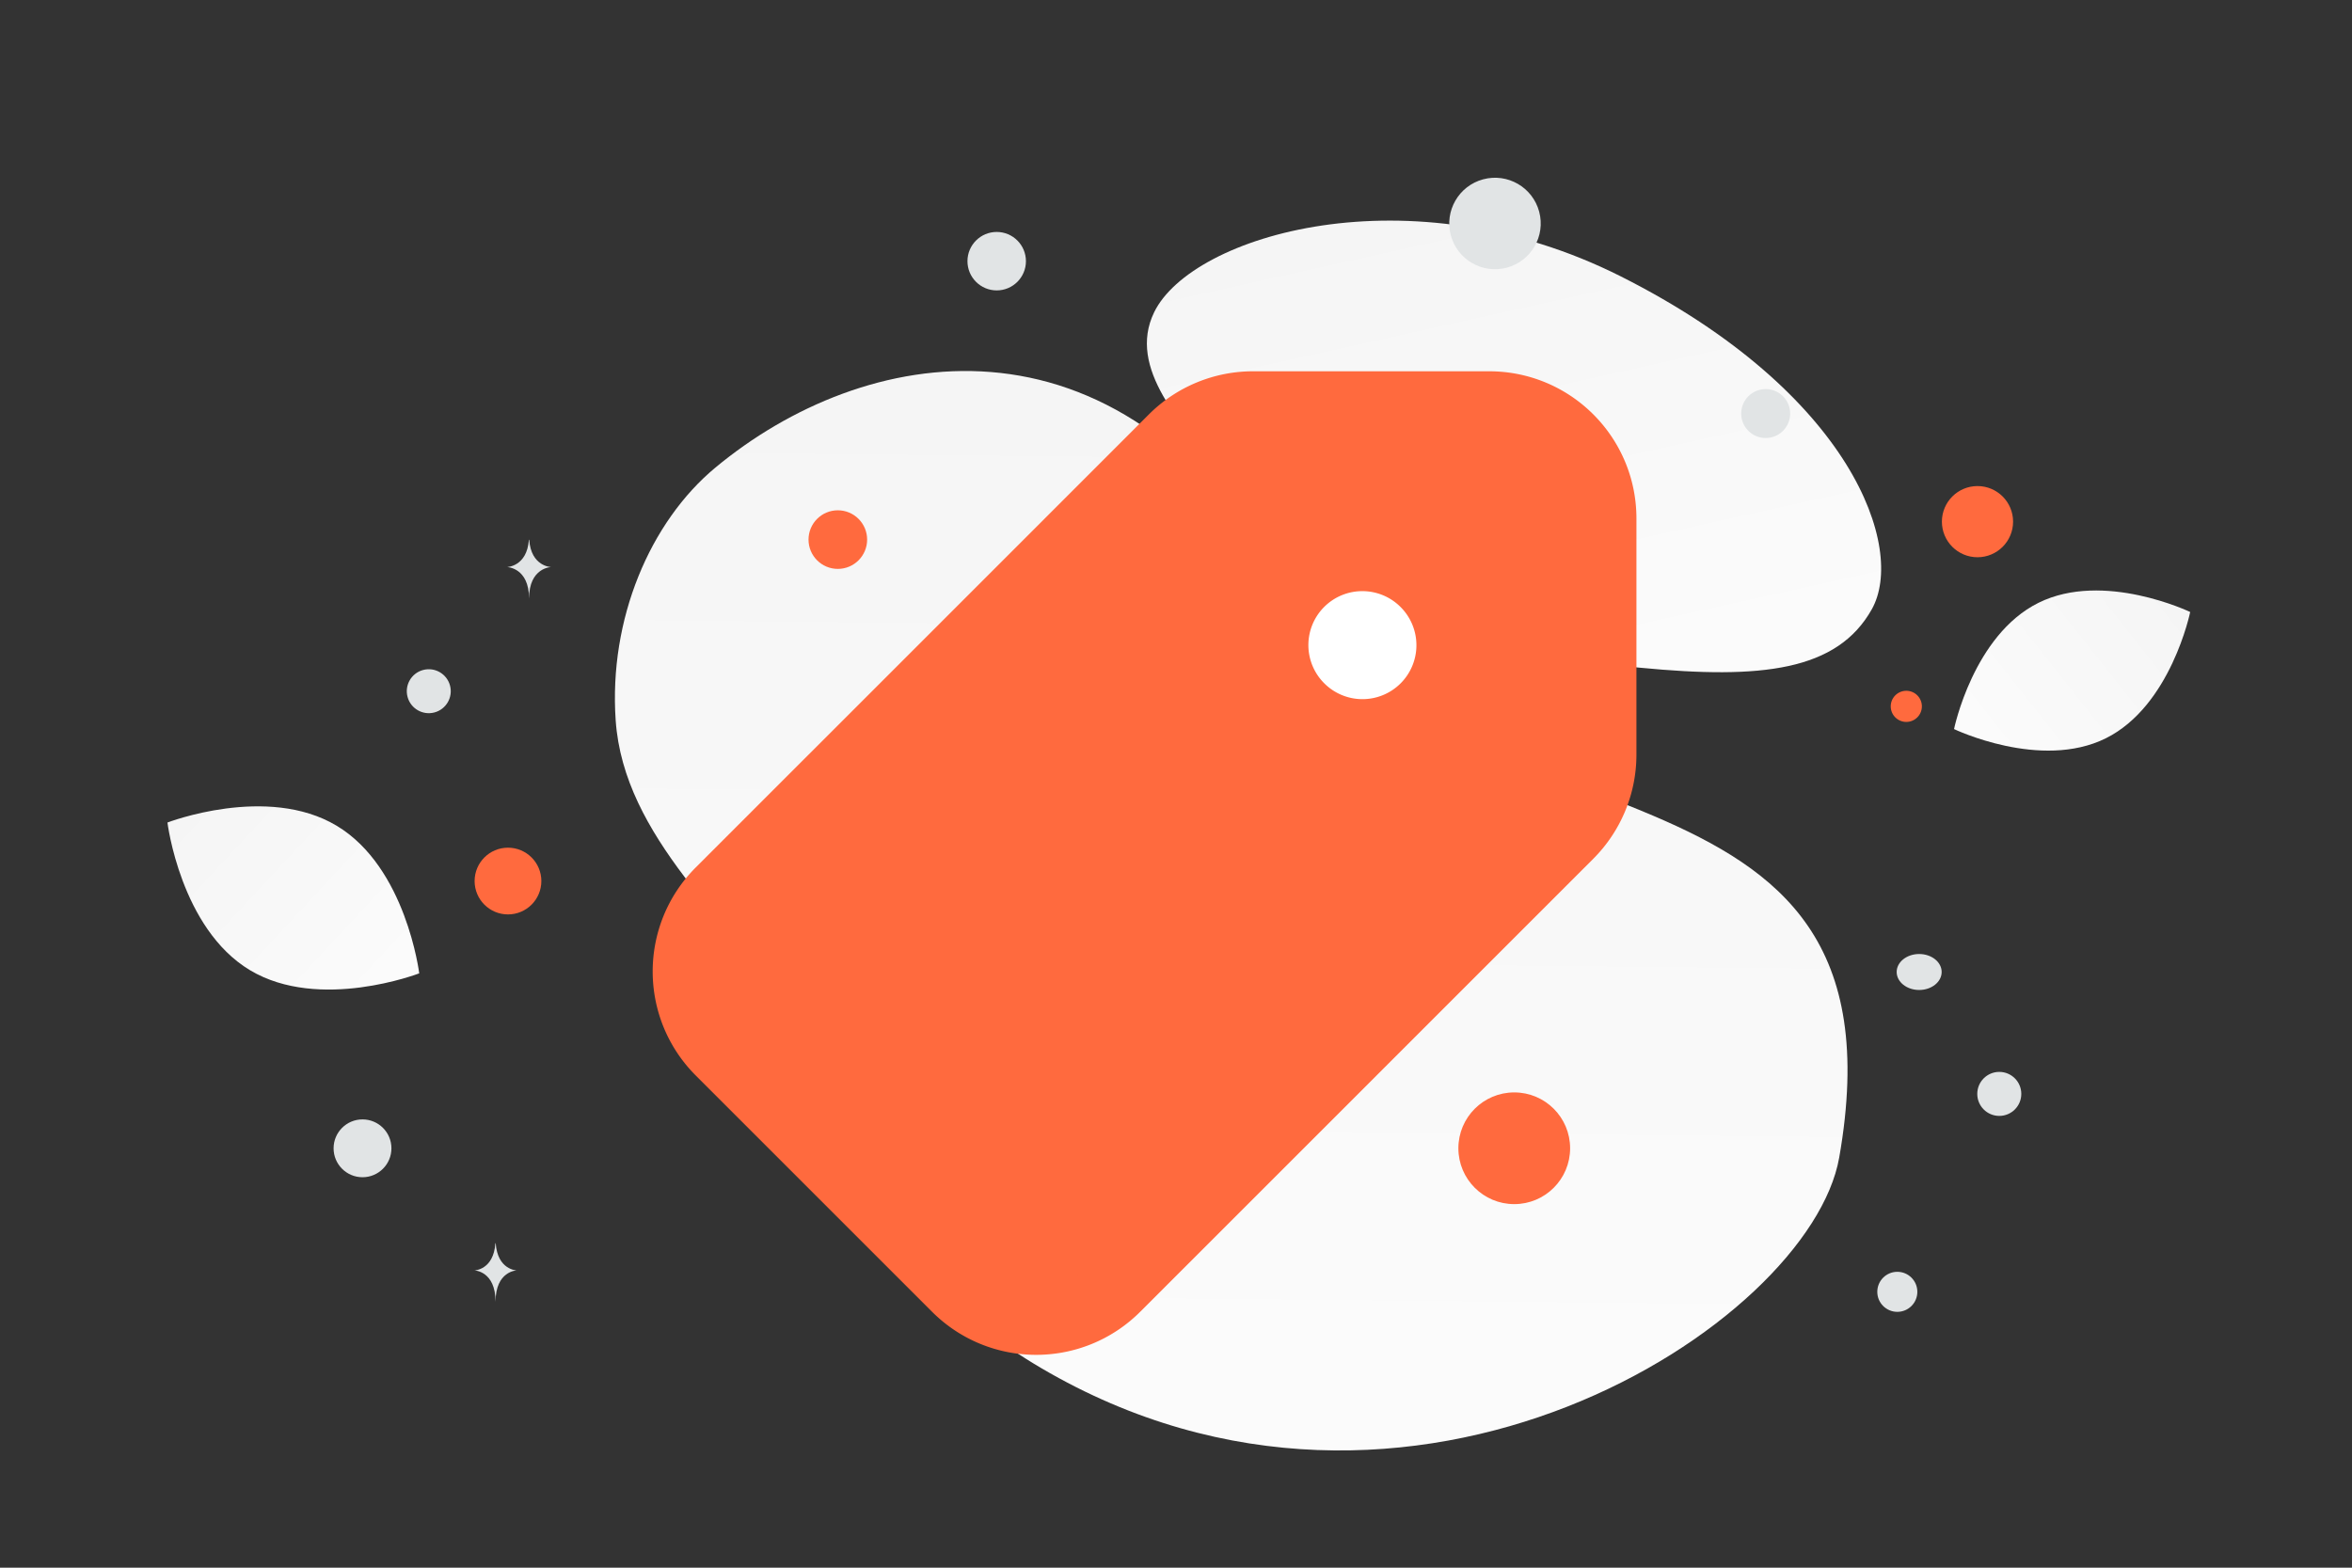 <svg width="900" height="600" viewBox="0 0 900 600" fill="none" xmlns="http://www.w3.org/2000/svg"><rect x="0" y="0" width="900" height="600" fill="#333333" stroke="none"/><path fill="transparent" d="M0 0h900v600H0z"/><path d="M703.779 443.025c-11.235 63.854-164.321 163.422-305.247 80.645-65.543-38.501-51.041-73.749-93.557-134.527-25.343-36.225-66.309-68.685-69.387-113.494-2.665-38.678 13.137-75.914 38.175-96.702 56.312-46.753 152.391-65.398 217.365 43.987 64.974 109.385 241.606 55.403 212.651 220.091z" fill="url(#a)"/><path d="M716.263 233.164c-13.242 23.633-42.243 26.88-88.705 22.389-34.943-3.384-66.807-6.002-101.753-25.055-24.459-13.326-43.821-31.355-57.952-48.867-15.313-18.97-36.687-40.621-26.209-62.13 14.4-29.547 97.67-54.432 178.528-13.737 88.823 44.717 109.045 104.303 96.091 127.4z" fill="url(#b)"/><path d="M805.779 282.574c-24.947 12.374-58.057-3.537-58.057-3.537s7.359-35.968 32.319-48.326c24.946-12.375 58.043 3.52 58.043 3.52s-7.359 35.968-32.305 48.343z" fill="url(#c)"/><path d="M95.663 371.322c26.597 15.941 64.755 1.205 64.755 1.205s-4.989-40.575-31.602-56.497c-26.597-15.941-64.739-1.223-64.739-1.223s4.99 40.575 31.586 56.515z" fill="url(#d)"/><circle cx="756.693" cy="199.652" r="13.621" transform="rotate(180 756.693 199.652)" fill="#ff6a3e"/><circle cx="579.432" cy="439.475" r="21.379" transform="rotate(180 579.432 439.475)" fill="#ff6a3e"/><circle cx="320.597" cy="206.52" r="11.213" transform="rotate(180 320.597 206.52)" fill="#ff6a3e"/><circle r="12.77" transform="matrix(-1 0 0 1 194.38 337.205)" fill="#ff6a3e"/><circle r="5.959" transform="matrix(-1 0 0 1 729.453 270.344)" fill="#ff6a3e"/><circle r="7.662" transform="matrix(-1 0 0 1 726.014 494.42)" fill="#E1E4E5"/><circle r="11.067" transform="matrix(-1 0 0 1 138.715 439.494)" fill="#E1E4E5"/><circle r="8.423" transform="matrix(-1 0 0 1 765.032 418.668)" fill="#E1E4E5"/><circle r="9.365" transform="matrix(-1 0 0 1 675.645 158.278)" fill="#E1E4E5"/><circle r="8.409" transform="scale(1 -1) rotate(-75 -90.346 -239.187)" fill="#E1E4E5"/><circle r="11.187" transform="matrix(-1 0 0 1 381.39 99.96)" fill="#E1E4E5"/><ellipse rx="8.605" ry="6.884" transform="matrix(-1 0 0 1 734.374 372.011)" fill="#E1E4E5"/><circle r="17.501" transform="scale(1 -1) rotate(-75 230.296 -415.53)" fill="#E1E4E5"/><path d="M202.381 206.584h.123c.726 10.285 8.375 10.444 8.375 10.444s-8.435.164-8.435 12.049c0-11.885-8.435-12.049-8.435-12.049s7.646-.159 8.372-10.444zm-12.815 269.234h.118c.697 10.255 8.041 10.413 8.041 10.413s-8.098.164-8.098 12.014c0-11.85-8.099-12.014-8.099-12.014s7.341-.158 8.038-10.413z" fill="#E1E4E5"/><path fill-rule="evenodd" clip-rule="evenodd" d="M479.442 155.102h90.394c23.953 0 43.351 19.398 43.351 43.331v90.393a43.399 43.399 0 0 1-12.698 30.654L427.123 492.845c-16.924 16.925-44.361 16.925-61.286 0l-90.393-90.393c-16.924-16.924-16.924-44.362 0-61.286L448.81 167.8a43.347 43.347 0 0 1 30.632-12.698z" fill="#ff6a3e" stroke="#ff6a3e" stroke-width="26" stroke-linecap="round" stroke-linejoin="round"/><path d="M526.757 241.53a7.648 7.648 0 0 1 0 10.816 7.646 7.646 0 0 1-10.815 0 7.648 7.648 0 1 1 10.815-10.816" stroke="#fff" stroke-width="26" stroke-linecap="round" stroke-linejoin="round"/><defs><linearGradient id="a" x1="468.575" y1="786.761" x2="479.786" y2="-307.273" gradientUnits="userSpaceOnUse"><stop stop-color="#fff"/><stop offset="1" stop-color="#EEE"/></linearGradient><linearGradient id="b" x1="627.057" y1="386.327" x2="509.028" y2="-144.042" gradientUnits="userSpaceOnUse"><stop stop-color="#fff"/><stop offset="1" stop-color="#EEE"/></linearGradient><linearGradient id="c" x1="709.982" y1="321.174" x2="915.74" y2="158.418" gradientUnits="userSpaceOnUse"><stop stop-color="#fff"/><stop offset="1" stop-color="#EEE"/></linearGradient><linearGradient id="d" x1="198.586" y1="422.634" x2="-15.422" y2="223.792" gradientUnits="userSpaceOnUse"><stop stop-color="#fff"/><stop offset="1" stop-color="#EEE"/></linearGradient></defs></svg>